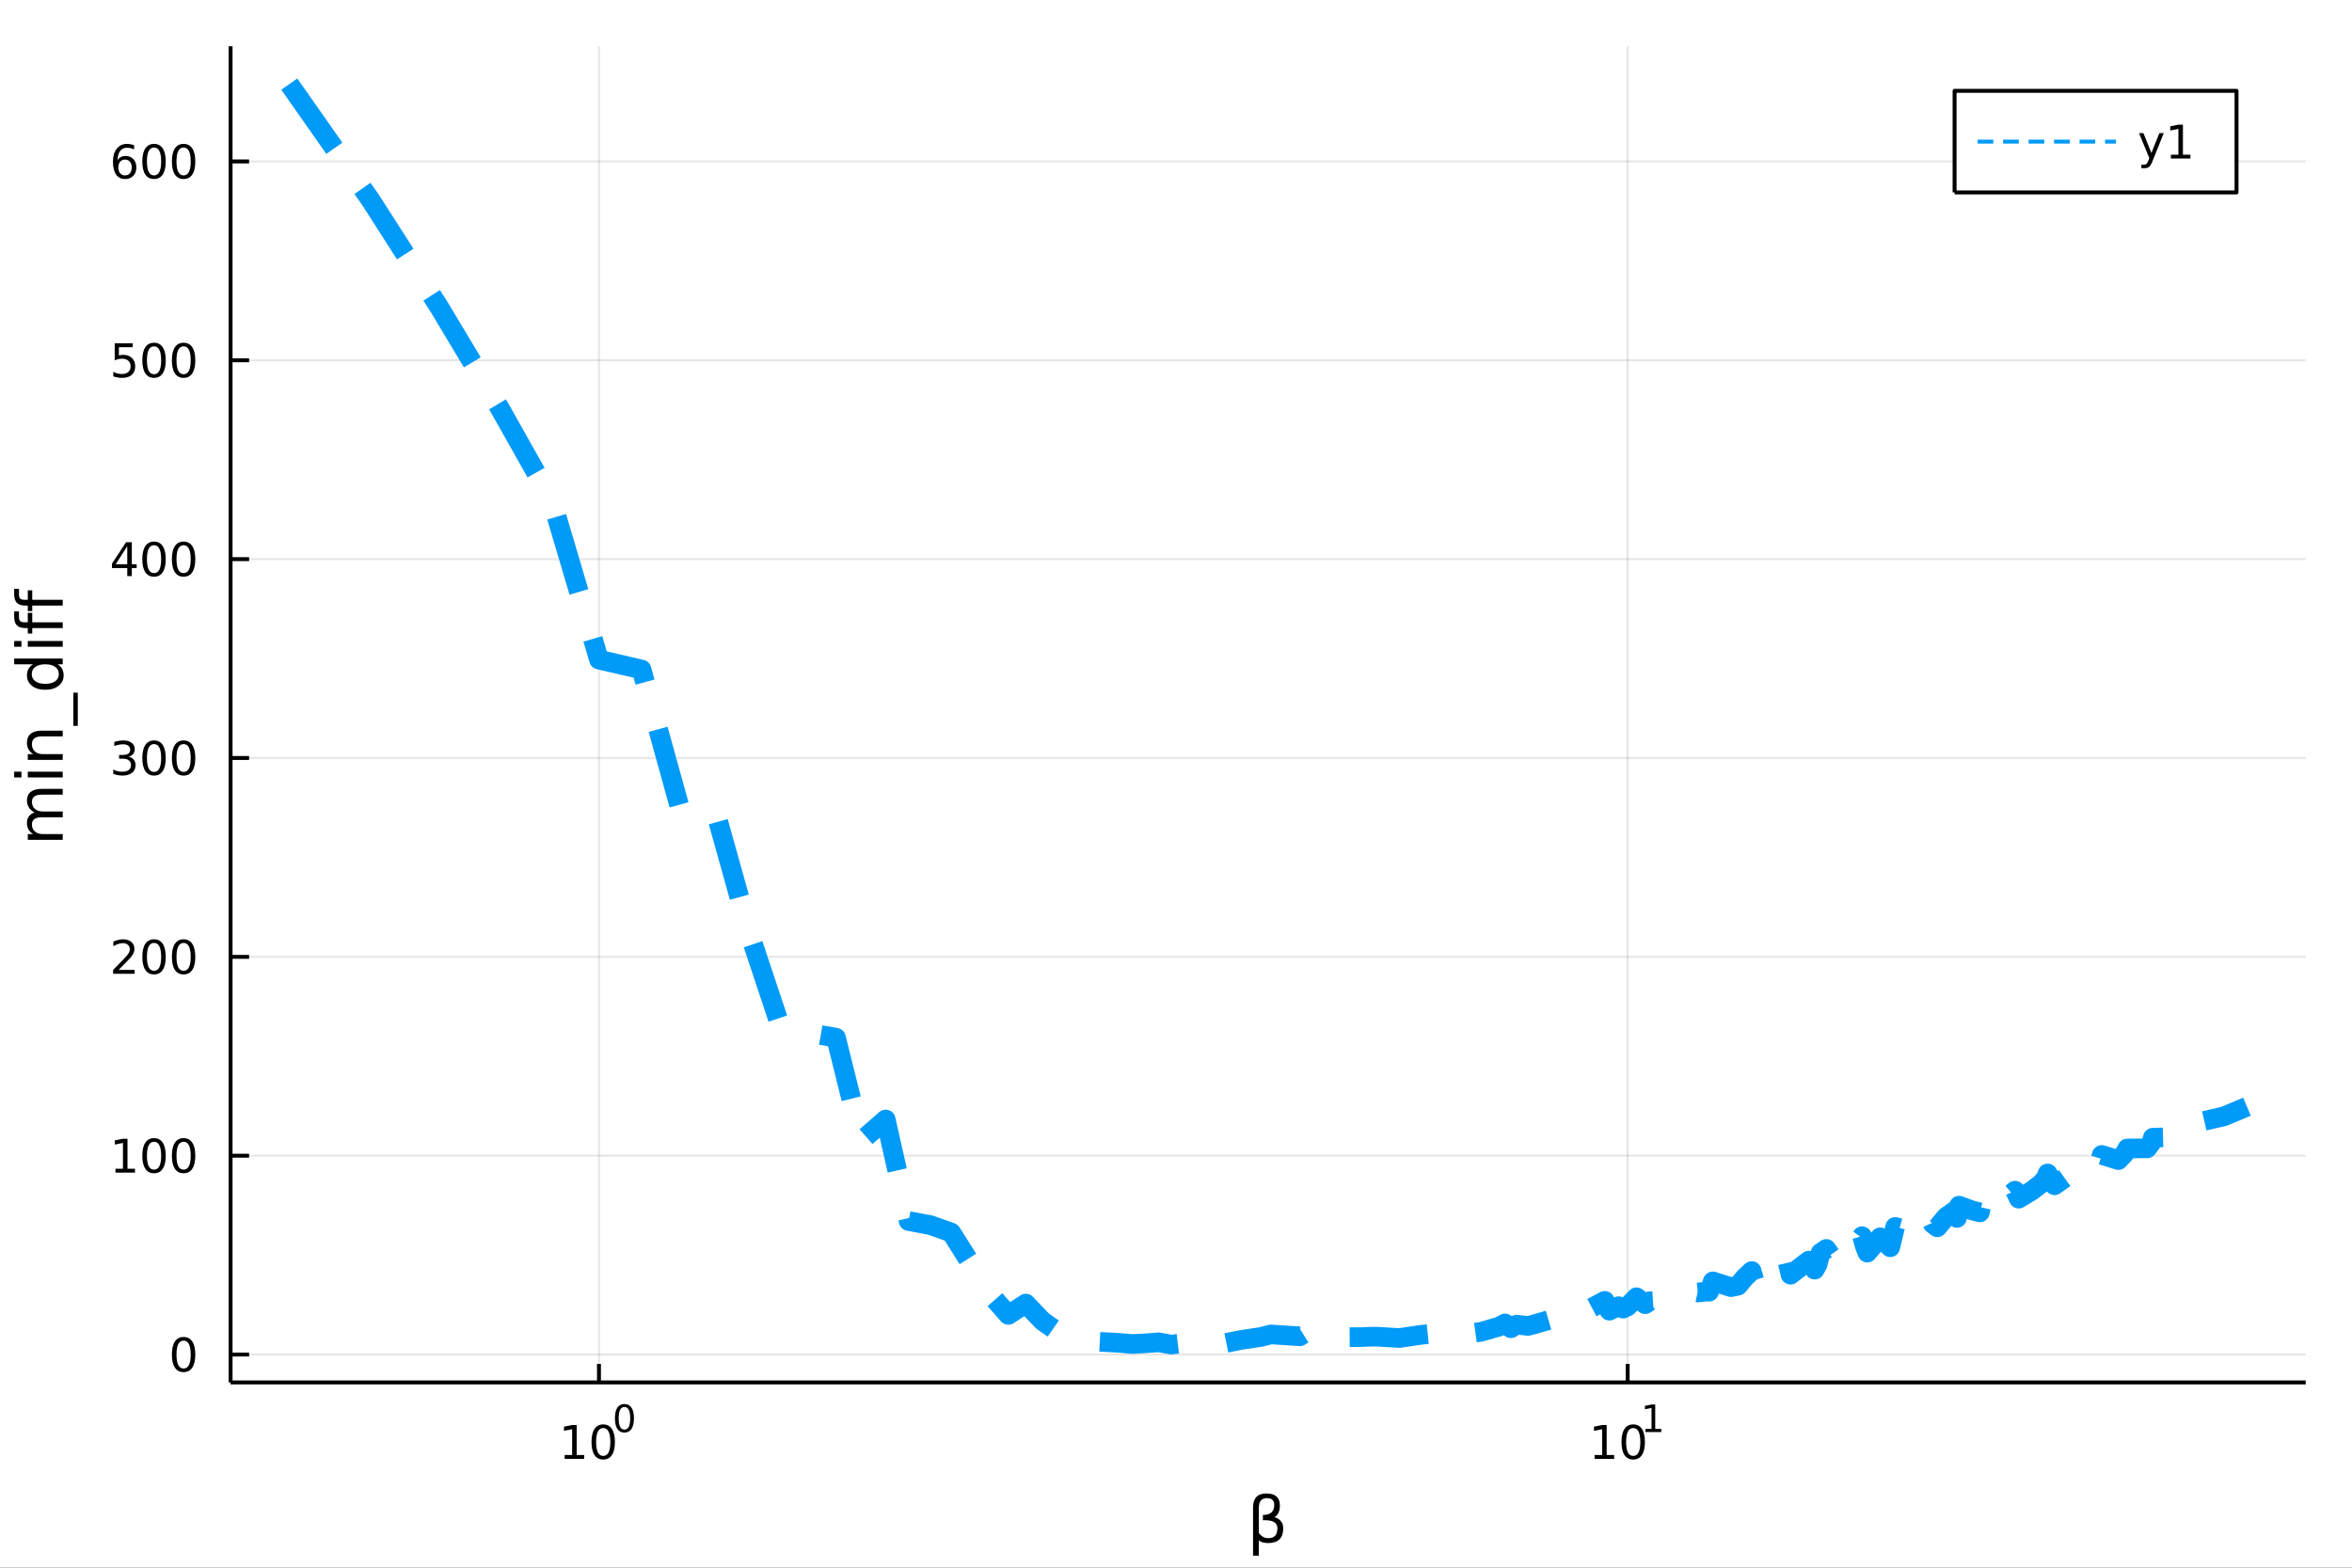 <?xml version="1.0" encoding="utf-8"?>
<svg xmlns="http://www.w3.org/2000/svg" xmlns:xlink="http://www.w3.org/1999/xlink" width="600" height="400" viewBox="0 0 2400 1600">
<rect x="0" y="0" width="2400" height="1600" fill="#333333" stroke="none"/>
<defs>
  <clipPath id="clip640">
    <rect x="0" y="0" width="2400" height="1600"/>
  </clipPath>
</defs>
<path clip-path="url(#clip640)" d="
M0 1600 L2400 1600 L2400 0 L0 0  Z
  " fill="#ffffff" fill-rule="evenodd" fill-opacity="1"/>
<defs>
  <clipPath id="clip641">
    <rect x="480" y="0" width="1681" height="1600"/>
  </clipPath>
</defs>
<path clip-path="url(#clip640)" d="
M235.283 1410.9 L2352.76 1410.9 L2352.76 47.244 L235.283 47.244  Z
  " fill="#ffffff" fill-rule="evenodd" fill-opacity="1"/>
<defs>
  <clipPath id="clip642">
    <rect x="235" y="47" width="2118" height="1365"/>
  </clipPath>
</defs>
<polyline clip-path="url(#clip642)" style="stroke:#000000; stroke-linecap:butt; stroke-linejoin:round; stroke-width:2; stroke-opacity:0.1; fill:none" points="
  611.193,1410.9 611.193,47.244 
  "/>
<polyline clip-path="url(#clip642)" style="stroke:#000000; stroke-linecap:butt; stroke-linejoin:round; stroke-width:2; stroke-opacity:0.1; fill:none" points="
  1660.86,1410.9 1660.86,47.244 
  "/>
<polyline clip-path="url(#clip640)" style="stroke:#000000; stroke-linecap:butt; stroke-linejoin:round; stroke-width:4; stroke-opacity:1; fill:none" points="
  235.283,1410.9 2352.76,1410.9 
  "/>
<polyline clip-path="url(#clip640)" style="stroke:#000000; stroke-linecap:butt; stroke-linejoin:round; stroke-width:4; stroke-opacity:1; fill:none" points="
  611.193,1410.9 611.193,1392 
  "/>
<polyline clip-path="url(#clip640)" style="stroke:#000000; stroke-linecap:butt; stroke-linejoin:round; stroke-width:4; stroke-opacity:1; fill:none" points="
  1660.86,1410.9 1660.86,1392 
  "/>
<path clip-path="url(#clip640)" d="M576.176 1485.02 L583.815 1485.02 L583.815 1458.66 L575.505 1460.32 L575.505 1456.06 L583.769 1454.4 L588.445 1454.4 L588.445 1485.02 L596.084 1485.02 L596.084 1488.96 L576.176 1488.96 L576.176 1485.02 Z" fill="#000000" fill-rule="evenodd" fill-opacity="1" /><path clip-path="url(#clip640)" d="M615.528 1457.48 Q611.917 1457.48 610.088 1461.04 Q608.283 1464.58 608.283 1471.71 Q608.283 1478.82 610.088 1482.38 Q611.917 1485.92 615.528 1485.92 Q619.162 1485.92 620.968 1482.38 Q622.796 1478.82 622.796 1471.71 Q622.796 1464.58 620.968 1461.04 Q619.162 1457.48 615.528 1457.48 M615.528 1453.77 Q621.338 1453.77 624.394 1458.38 Q627.472 1462.96 627.472 1471.71 Q627.472 1480.44 624.394 1485.04 Q621.338 1489.63 615.528 1489.63 Q609.718 1489.63 606.639 1485.04 Q603.584 1480.44 603.584 1471.71 Q603.584 1462.96 606.639 1458.38 Q609.718 1453.77 615.528 1453.77 Z" fill="#000000" fill-rule="evenodd" fill-opacity="1" /><path clip-path="url(#clip640)" d="M637.177 1435.97 Q634.243 1435.97 632.757 1438.86 Q631.29 1441.74 631.29 1447.53 Q631.29 1453.31 632.757 1456.2 Q634.243 1459.08 637.177 1459.08 Q640.13 1459.08 641.597 1456.2 Q643.083 1453.31 643.083 1447.53 Q643.083 1441.74 641.597 1438.86 Q640.13 1435.97 637.177 1435.97 M637.177 1432.96 Q641.898 1432.96 644.38 1436.7 Q646.882 1440.43 646.882 1447.53 Q646.882 1454.62 644.38 1458.37 Q641.898 1462.09 637.177 1462.09 Q632.456 1462.09 629.955 1458.37 Q627.472 1454.62 627.472 1447.53 Q627.472 1440.43 629.955 1436.7 Q632.456 1432.96 637.177 1432.96 Z" fill="#000000" fill-rule="evenodd" fill-opacity="1" /><path clip-path="url(#clip640)" d="M1627.19 1485.02 L1634.83 1485.02 L1634.83 1458.66 L1626.52 1460.32 L1626.52 1456.06 L1634.78 1454.4 L1639.46 1454.4 L1639.46 1485.02 L1647.1 1485.02 L1647.1 1488.96 L1627.19 1488.96 L1627.19 1485.02 Z" fill="#000000" fill-rule="evenodd" fill-opacity="1" /><path clip-path="url(#clip640)" d="M1666.54 1457.48 Q1662.93 1457.48 1661.1 1461.04 Q1659.3 1464.58 1659.3 1471.71 Q1659.3 1478.82 1661.1 1482.38 Q1662.93 1485.92 1666.54 1485.92 Q1670.18 1485.92 1671.98 1482.38 Q1673.81 1478.82 1673.81 1471.71 Q1673.81 1464.58 1671.98 1461.04 Q1670.18 1457.48 1666.54 1457.48 M1666.54 1453.77 Q1672.35 1453.77 1675.41 1458.38 Q1678.49 1462.96 1678.49 1471.71 Q1678.49 1480.44 1675.41 1485.04 Q1672.35 1489.63 1666.54 1489.63 Q1660.73 1489.63 1657.65 1485.04 Q1654.6 1480.44 1654.6 1471.71 Q1654.6 1462.96 1657.65 1458.38 Q1660.73 1453.77 1666.54 1453.77 Z" fill="#000000" fill-rule="evenodd" fill-opacity="1" /><path clip-path="url(#clip640)" d="M1679.03 1458.35 L1685.24 1458.35 L1685.24 1436.93 L1678.49 1438.28 L1678.49 1434.82 L1685.2 1433.47 L1689 1433.47 L1689 1458.35 L1695.21 1458.35 L1695.21 1461.55 L1679.03 1461.55 L1679.03 1458.35 Z" fill="#000000" fill-rule="evenodd" fill-opacity="1" /><path clip-path="url(#clip640)" d="M1284.5 1571.99 L1284.5 1587.74 L1278.61 1587.74 L1278.61 1538.76 Q1278.61 1524.25 1292.17 1524.25 Q1305.99 1524.25 1305.99 1536.5 Q1305.99 1545.22 1300.51 1548.4 Q1309.42 1551.27 1309.42 1559.77 Q1309.42 1574.85 1294.08 1574.85 Q1287.34 1574.85 1284.5 1571.99 M1284.5 1564.35 Q1288.04 1569.86 1294.31 1569.86 Q1303.47 1569.86 1303.47 1559.86 Q1303.47 1550.89 1288.7 1551.59 L1288.7 1546.18 Q1300.26 1546.18 1300.26 1535.99 Q1300.26 1529.02 1292.81 1529.02 Q1284.5 1529.02 1284.5 1538.95 L1284.5 1564.35 Z" fill="#000000" fill-rule="evenodd" fill-opacity="1" /><polyline clip-path="url(#clip642)" style="stroke:#000000; stroke-linecap:butt; stroke-linejoin:round; stroke-width:2; stroke-opacity:0.1; fill:none" points="
  235.283,1382.46 2352.76,1382.46 
  "/>
<polyline clip-path="url(#clip642)" style="stroke:#000000; stroke-linecap:butt; stroke-linejoin:round; stroke-width:2; stroke-opacity:0.1; fill:none" points="
  235.283,1179.51 2352.76,1179.51 
  "/>
<polyline clip-path="url(#clip642)" style="stroke:#000000; stroke-linecap:butt; stroke-linejoin:round; stroke-width:2; stroke-opacity:0.1; fill:none" points="
  235.283,976.563 2352.76,976.563 
  "/>
<polyline clip-path="url(#clip642)" style="stroke:#000000; stroke-linecap:butt; stroke-linejoin:round; stroke-width:2; stroke-opacity:0.1; fill:none" points="
  235.283,773.612 2352.76,773.612 
  "/>
<polyline clip-path="url(#clip642)" style="stroke:#000000; stroke-linecap:butt; stroke-linejoin:round; stroke-width:2; stroke-opacity:0.1; fill:none" points="
  235.283,570.661 2352.76,570.661 
  "/>
<polyline clip-path="url(#clip642)" style="stroke:#000000; stroke-linecap:butt; stroke-linejoin:round; stroke-width:2; stroke-opacity:0.1; fill:none" points="
  235.283,367.711 2352.76,367.711 
  "/>
<polyline clip-path="url(#clip642)" style="stroke:#000000; stroke-linecap:butt; stroke-linejoin:round; stroke-width:2; stroke-opacity:0.1; fill:none" points="
  235.283,164.76 2352.76,164.76 
  "/>
<polyline clip-path="url(#clip640)" style="stroke:#000000; stroke-linecap:butt; stroke-linejoin:round; stroke-width:4; stroke-opacity:1; fill:none" points="
  235.283,1410.9 235.283,47.244 
  "/>
<polyline clip-path="url(#clip640)" style="stroke:#000000; stroke-linecap:butt; stroke-linejoin:round; stroke-width:4; stroke-opacity:1; fill:none" points="
  235.283,1382.46 254.18,1382.46 
  "/>
<polyline clip-path="url(#clip640)" style="stroke:#000000; stroke-linecap:butt; stroke-linejoin:round; stroke-width:4; stroke-opacity:1; fill:none" points="
  235.283,1179.51 254.18,1179.51 
  "/>
<polyline clip-path="url(#clip640)" style="stroke:#000000; stroke-linecap:butt; stroke-linejoin:round; stroke-width:4; stroke-opacity:1; fill:none" points="
  235.283,976.563 254.18,976.563 
  "/>
<polyline clip-path="url(#clip640)" style="stroke:#000000; stroke-linecap:butt; stroke-linejoin:round; stroke-width:4; stroke-opacity:1; fill:none" points="
  235.283,773.612 254.18,773.612 
  "/>
<polyline clip-path="url(#clip640)" style="stroke:#000000; stroke-linecap:butt; stroke-linejoin:round; stroke-width:4; stroke-opacity:1; fill:none" points="
  235.283,570.661 254.18,570.661 
  "/>
<polyline clip-path="url(#clip640)" style="stroke:#000000; stroke-linecap:butt; stroke-linejoin:round; stroke-width:4; stroke-opacity:1; fill:none" points="
  235.283,367.711 254.18,367.711 
  "/>
<polyline clip-path="url(#clip640)" style="stroke:#000000; stroke-linecap:butt; stroke-linejoin:round; stroke-width:4; stroke-opacity:1; fill:none" points="
  235.283,164.76 254.18,164.76 
  "/>
<path clip-path="url(#clip640)" d="M187.338 1368.26 Q183.727 1368.26 181.899 1371.83 Q180.093 1375.37 180.093 1382.5 Q180.093 1389.61 181.899 1393.17 Q183.727 1396.71 187.338 1396.71 Q190.973 1396.71 192.778 1393.17 Q194.607 1389.61 194.607 1382.5 Q194.607 1375.37 192.778 1371.83 Q190.973 1368.26 187.338 1368.26 M187.338 1364.56 Q193.149 1364.56 196.204 1369.17 Q199.283 1373.75 199.283 1382.5 Q199.283 1391.23 196.204 1395.83 Q193.149 1400.42 187.338 1400.42 Q181.528 1400.42 178.45 1395.83 Q175.394 1391.23 175.394 1382.5 Q175.394 1373.75 178.45 1369.17 Q181.528 1364.56 187.338 1364.56 Z" fill="#000000" fill-rule="evenodd" fill-opacity="1" /><path clip-path="url(#clip640)" d="M117.825 1192.86 L125.464 1192.86 L125.464 1166.49 L117.154 1168.16 L117.154 1163.9 L125.418 1162.23 L130.093 1162.23 L130.093 1192.86 L137.732 1192.86 L137.732 1196.79 L117.825 1196.79 L117.825 1192.86 Z" fill="#000000" fill-rule="evenodd" fill-opacity="1" /><path clip-path="url(#clip640)" d="M157.177 1165.31 Q153.566 1165.31 151.737 1168.88 Q149.931 1172.42 149.931 1179.55 Q149.931 1186.65 151.737 1190.22 Q153.566 1193.76 157.177 1193.76 Q160.811 1193.76 162.616 1190.22 Q164.445 1186.65 164.445 1179.55 Q164.445 1172.42 162.616 1168.88 Q160.811 1165.31 157.177 1165.31 M157.177 1161.61 Q162.987 1161.61 166.042 1166.22 Q169.121 1170.8 169.121 1179.55 Q169.121 1188.28 166.042 1192.88 Q162.987 1197.46 157.177 1197.46 Q151.366 1197.46 148.288 1192.88 Q145.232 1188.28 145.232 1179.55 Q145.232 1170.8 148.288 1166.22 Q151.366 1161.61 157.177 1161.61 Z" fill="#000000" fill-rule="evenodd" fill-opacity="1" /><path clip-path="url(#clip640)" d="M187.338 1165.31 Q183.727 1165.31 181.899 1168.88 Q180.093 1172.42 180.093 1179.55 Q180.093 1186.65 181.899 1190.22 Q183.727 1193.76 187.338 1193.76 Q190.973 1193.76 192.778 1190.22 Q194.607 1186.65 194.607 1179.55 Q194.607 1172.42 192.778 1168.88 Q190.973 1165.31 187.338 1165.31 M187.338 1161.61 Q193.149 1161.61 196.204 1166.22 Q199.283 1170.8 199.283 1179.55 Q199.283 1188.28 196.204 1192.88 Q193.149 1197.46 187.338 1197.46 Q181.528 1197.46 178.45 1192.88 Q175.394 1188.28 175.394 1179.55 Q175.394 1170.8 178.45 1166.22 Q181.528 1161.61 187.338 1161.61 Z" fill="#000000" fill-rule="evenodd" fill-opacity="1" /><path clip-path="url(#clip640)" d="M121.043 989.908 L137.362 989.908 L137.362 993.843 L115.418 993.843 L115.418 989.908 Q118.08 987.153 122.663 982.523 Q127.269 977.871 128.45 976.528 Q130.695 974.005 131.575 972.269 Q132.478 970.51 132.478 968.82 Q132.478 966.065 130.533 964.329 Q128.612 962.593 125.51 962.593 Q123.311 962.593 120.857 963.357 Q118.427 964.121 115.649 965.672 L115.649 960.949 Q118.473 959.815 120.927 959.237 Q123.38 958.658 125.418 958.658 Q130.788 958.658 133.982 961.343 Q137.177 964.028 137.177 968.519 Q137.177 970.649 136.367 972.57 Q135.579 974.468 133.473 977.061 Q132.894 977.732 129.792 980.949 Q126.691 984.144 121.043 989.908 Z" fill="#000000" fill-rule="evenodd" fill-opacity="1" /><path clip-path="url(#clip640)" d="M157.177 962.362 Q153.566 962.362 151.737 965.926 Q149.931 969.468 149.931 976.598 Q149.931 983.704 151.737 987.269 Q153.566 990.81 157.177 990.81 Q160.811 990.81 162.616 987.269 Q164.445 983.704 164.445 976.598 Q164.445 969.468 162.616 965.926 Q160.811 962.362 157.177 962.362 M157.177 958.658 Q162.987 958.658 166.042 963.264 Q169.121 967.848 169.121 976.598 Q169.121 985.324 166.042 989.931 Q162.987 994.514 157.177 994.514 Q151.366 994.514 148.288 989.931 Q145.232 985.324 145.232 976.598 Q145.232 967.848 148.288 963.264 Q151.366 958.658 157.177 958.658 Z" fill="#000000" fill-rule="evenodd" fill-opacity="1" /><path clip-path="url(#clip640)" d="M187.338 962.362 Q183.727 962.362 181.899 965.926 Q180.093 969.468 180.093 976.598 Q180.093 983.704 181.899 987.269 Q183.727 990.81 187.338 990.81 Q190.973 990.81 192.778 987.269 Q194.607 983.704 194.607 976.598 Q194.607 969.468 192.778 965.926 Q190.973 962.362 187.338 962.362 M187.338 958.658 Q193.149 958.658 196.204 963.264 Q199.283 967.848 199.283 976.598 Q199.283 985.324 196.204 989.931 Q193.149 994.514 187.338 994.514 Q181.528 994.514 178.45 989.931 Q175.394 985.324 175.394 976.598 Q175.394 967.848 178.45 963.264 Q181.528 958.658 187.338 958.658 Z" fill="#000000" fill-rule="evenodd" fill-opacity="1" /><path clip-path="url(#clip640)" d="M131.181 772.258 Q134.538 772.976 136.413 775.244 Q138.311 777.513 138.311 780.846 Q138.311 785.962 134.792 788.763 Q131.274 791.563 124.793 791.563 Q122.617 791.563 120.302 791.124 Q118.01 790.707 115.556 789.85 L115.556 785.337 Q117.501 786.471 119.816 787.05 Q122.13 787.628 124.654 787.628 Q129.052 787.628 131.343 785.892 Q133.658 784.156 133.658 780.846 Q133.658 777.79 131.505 776.077 Q129.376 774.341 125.556 774.341 L121.529 774.341 L121.529 770.499 L125.742 770.499 Q129.191 770.499 131.019 769.133 Q132.848 767.744 132.848 765.152 Q132.848 762.49 130.95 761.077 Q129.075 759.642 125.556 759.642 Q123.635 759.642 121.436 760.059 Q119.237 760.476 116.598 761.355 L116.598 757.189 Q119.26 756.448 121.575 756.078 Q123.913 755.707 125.973 755.707 Q131.297 755.707 134.399 758.138 Q137.501 760.545 137.501 764.665 Q137.501 767.536 135.857 769.527 Q134.214 771.494 131.181 772.258 Z" fill="#000000" fill-rule="evenodd" fill-opacity="1" /><path clip-path="url(#clip640)" d="M157.177 759.411 Q153.566 759.411 151.737 762.976 Q149.931 766.517 149.931 773.647 Q149.931 780.753 151.737 784.318 Q153.566 787.86 157.177 787.86 Q160.811 787.86 162.616 784.318 Q164.445 780.753 164.445 773.647 Q164.445 766.517 162.616 762.976 Q160.811 759.411 157.177 759.411 M157.177 755.707 Q162.987 755.707 166.042 760.314 Q169.121 764.897 169.121 773.647 Q169.121 782.374 166.042 786.98 Q162.987 791.563 157.177 791.563 Q151.366 791.563 148.288 786.98 Q145.232 782.374 145.232 773.647 Q145.232 764.897 148.288 760.314 Q151.366 755.707 157.177 755.707 Z" fill="#000000" fill-rule="evenodd" fill-opacity="1" /><path clip-path="url(#clip640)" d="M187.338 759.411 Q183.727 759.411 181.899 762.976 Q180.093 766.517 180.093 773.647 Q180.093 780.753 181.899 784.318 Q183.727 787.86 187.338 787.86 Q190.973 787.86 192.778 784.318 Q194.607 780.753 194.607 773.647 Q194.607 766.517 192.778 762.976 Q190.973 759.411 187.338 759.411 M187.338 755.707 Q193.149 755.707 196.204 760.314 Q199.283 764.897 199.283 773.647 Q199.283 782.374 196.204 786.98 Q193.149 791.563 187.338 791.563 Q181.528 791.563 178.45 786.98 Q175.394 782.374 175.394 773.647 Q175.394 764.897 178.45 760.314 Q181.528 755.707 187.338 755.707 Z" fill="#000000" fill-rule="evenodd" fill-opacity="1" /><path clip-path="url(#clip640)" d="M129.862 557.455 L118.056 575.904 L129.862 575.904 L129.862 557.455 M128.635 553.381 L134.515 553.381 L134.515 575.904 L139.445 575.904 L139.445 579.793 L134.515 579.793 L134.515 587.941 L129.862 587.941 L129.862 579.793 L114.26 579.793 L114.26 575.279 L128.635 553.381 Z" fill="#000000" fill-rule="evenodd" fill-opacity="1" /><path clip-path="url(#clip640)" d="M157.177 556.46 Q153.566 556.46 151.737 560.025 Q149.931 563.567 149.931 570.696 Q149.931 577.803 151.737 581.367 Q153.566 584.909 157.177 584.909 Q160.811 584.909 162.616 581.367 Q164.445 577.803 164.445 570.696 Q164.445 563.567 162.616 560.025 Q160.811 556.46 157.177 556.46 M157.177 552.756 Q162.987 552.756 166.042 557.363 Q169.121 561.946 169.121 570.696 Q169.121 579.423 166.042 584.029 Q162.987 588.613 157.177 588.613 Q151.366 588.613 148.288 584.029 Q145.232 579.423 145.232 570.696 Q145.232 561.946 148.288 557.363 Q151.366 552.756 157.177 552.756 Z" fill="#000000" fill-rule="evenodd" fill-opacity="1" /><path clip-path="url(#clip640)" d="M187.338 556.46 Q183.727 556.46 181.899 560.025 Q180.093 563.567 180.093 570.696 Q180.093 577.803 181.899 581.367 Q183.727 584.909 187.338 584.909 Q190.973 584.909 192.778 581.367 Q194.607 577.803 194.607 570.696 Q194.607 563.567 192.778 560.025 Q190.973 556.46 187.338 556.46 M187.338 552.756 Q193.149 552.756 196.204 557.363 Q199.283 561.946 199.283 570.696 Q199.283 579.423 196.204 584.029 Q193.149 588.613 187.338 588.613 Q181.528 588.613 178.45 584.029 Q175.394 579.423 175.394 570.696 Q175.394 561.946 178.45 557.363 Q181.528 552.756 187.338 552.756 Z" fill="#000000" fill-rule="evenodd" fill-opacity="1" /><path clip-path="url(#clip640)" d="M117.061 350.431 L135.417 350.431 L135.417 354.366 L121.343 354.366 L121.343 362.838 Q122.362 362.491 123.38 362.329 Q124.399 362.144 125.418 362.144 Q131.205 362.144 134.584 365.315 Q137.964 368.486 137.964 373.903 Q137.964 379.481 134.492 382.583 Q131.019 385.662 124.7 385.662 Q122.524 385.662 120.255 385.292 Q118.01 384.921 115.603 384.181 L115.603 379.481 Q117.686 380.616 119.908 381.171 Q122.13 381.727 124.607 381.727 Q128.612 381.727 130.95 379.62 Q133.288 377.514 133.288 373.903 Q133.288 370.292 130.95 368.185 Q128.612 366.079 124.607 366.079 Q122.732 366.079 120.857 366.495 Q119.006 366.912 117.061 367.792 L117.061 350.431 Z" fill="#000000" fill-rule="evenodd" fill-opacity="1" /><path clip-path="url(#clip640)" d="M157.177 353.509 Q153.566 353.509 151.737 357.074 Q149.931 360.616 149.931 367.745 Q149.931 374.852 151.737 378.417 Q153.566 381.958 157.177 381.958 Q160.811 381.958 162.616 378.417 Q164.445 374.852 164.445 367.745 Q164.445 360.616 162.616 357.074 Q160.811 353.509 157.177 353.509 M157.177 349.806 Q162.987 349.806 166.042 354.412 Q169.121 358.995 169.121 367.745 Q169.121 376.472 166.042 381.079 Q162.987 385.662 157.177 385.662 Q151.366 385.662 148.288 381.079 Q145.232 376.472 145.232 367.745 Q145.232 358.995 148.288 354.412 Q151.366 349.806 157.177 349.806 Z" fill="#000000" fill-rule="evenodd" fill-opacity="1" /><path clip-path="url(#clip640)" d="M187.338 353.509 Q183.727 353.509 181.899 357.074 Q180.093 360.616 180.093 367.745 Q180.093 374.852 181.899 378.417 Q183.727 381.958 187.338 381.958 Q190.973 381.958 192.778 378.417 Q194.607 374.852 194.607 367.745 Q194.607 360.616 192.778 357.074 Q190.973 353.509 187.338 353.509 M187.338 349.806 Q193.149 349.806 196.204 354.412 Q199.283 358.995 199.283 367.745 Q199.283 376.472 196.204 381.079 Q193.149 385.662 187.338 385.662 Q181.528 385.662 178.45 381.079 Q175.394 376.472 175.394 367.745 Q175.394 358.995 178.45 354.412 Q181.528 349.806 187.338 349.806 Z" fill="#000000" fill-rule="evenodd" fill-opacity="1" /><path clip-path="url(#clip640)" d="M127.593 162.897 Q124.445 162.897 122.593 165.049 Q120.765 167.202 120.765 170.952 Q120.765 174.679 122.593 176.855 Q124.445 179.008 127.593 179.008 Q130.742 179.008 132.57 176.855 Q134.422 174.679 134.422 170.952 Q134.422 167.202 132.57 165.049 Q130.742 162.897 127.593 162.897 M136.876 148.244 L136.876 152.503 Q135.117 151.67 133.311 151.23 Q131.529 150.79 129.769 150.79 Q125.14 150.79 122.686 153.915 Q120.255 157.04 119.908 163.36 Q121.274 161.346 123.334 160.281 Q125.394 159.193 127.871 159.193 Q133.08 159.193 136.089 162.364 Q139.121 165.512 139.121 170.952 Q139.121 176.276 135.973 179.494 Q132.825 182.711 127.593 182.711 Q121.598 182.711 118.427 178.128 Q115.256 173.522 115.256 164.795 Q115.256 156.6 119.144 151.739 Q123.033 146.855 129.584 146.855 Q131.343 146.855 133.126 147.202 Q134.931 147.549 136.876 148.244 Z" fill="#000000" fill-rule="evenodd" fill-opacity="1" /><path clip-path="url(#clip640)" d="M157.177 150.559 Q153.566 150.559 151.737 154.124 Q149.931 157.665 149.931 164.795 Q149.931 171.901 151.737 175.466 Q153.566 179.008 157.177 179.008 Q160.811 179.008 162.616 175.466 Q164.445 171.901 164.445 164.795 Q164.445 157.665 162.616 154.124 Q160.811 150.559 157.177 150.559 M157.177 146.855 Q162.987 146.855 166.042 151.461 Q169.121 156.045 169.121 164.795 Q169.121 173.522 166.042 178.128 Q162.987 182.711 157.177 182.711 Q151.366 182.711 148.288 178.128 Q145.232 173.522 145.232 164.795 Q145.232 156.045 148.288 151.461 Q151.366 146.855 157.177 146.855 Z" fill="#000000" fill-rule="evenodd" fill-opacity="1" /><path clip-path="url(#clip640)" d="M187.338 150.559 Q183.727 150.559 181.899 154.124 Q180.093 157.665 180.093 164.795 Q180.093 171.901 181.899 175.466 Q183.727 179.008 187.338 179.008 Q190.973 179.008 192.778 175.466 Q194.607 171.901 194.607 164.795 Q194.607 157.665 192.778 154.124 Q190.973 150.559 187.338 150.559 M187.338 146.855 Q193.149 146.855 196.204 151.461 Q199.283 156.045 199.283 164.795 Q199.283 173.522 196.204 178.128 Q193.149 182.711 187.338 182.711 Q181.528 182.711 178.45 178.128 Q175.394 173.522 175.394 164.795 Q175.394 156.045 178.45 151.461 Q181.528 146.855 187.338 146.855 Z" fill="#000000" fill-rule="evenodd" fill-opacity="1" /><path clip-path="url(#clip640)" d="M35.199 829.203 Q31.253 827.007 29.375 823.951 Q27.497 820.896 27.497 816.758 Q27.497 811.188 31.412 808.164 Q35.295 805.141 42.488 805.141 L64.004 805.141 L64.004 811.029 L42.679 811.029 Q37.555 811.029 35.072 812.843 Q32.589 814.657 32.589 818.381 Q32.589 822.933 35.613 825.574 Q38.637 828.216 43.857 828.216 L64.004 828.216 L64.004 834.105 L42.679 834.105 Q37.523 834.105 35.072 835.919 Q32.589 837.733 32.589 841.521 Q32.589 846.008 35.645 848.65 Q38.669 851.292 43.857 851.292 L64.004 851.292 L64.004 857.18 L28.356 857.18 L28.356 851.292 L33.894 851.292 Q30.616 849.287 29.056 846.486 Q27.497 843.685 27.497 839.834 Q27.497 835.951 29.47 833.245 Q31.444 830.508 35.199 829.203 Z" fill="#000000" fill-rule="evenodd" fill-opacity="1" /><path clip-path="url(#clip640)" d="M28.356 793.459 L28.356 787.603 L64.004 787.603 L64.004 793.459 L28.356 793.459 M14.479 793.459 L14.479 787.603 L21.895 787.603 L21.895 793.459 L14.479 793.459 Z" fill="#000000" fill-rule="evenodd" fill-opacity="1" /><path clip-path="url(#clip640)" d="M42.488 745.717 L64.004 745.717 L64.004 751.573 L42.679 751.573 Q37.618 751.573 35.104 753.547 Q32.589 755.52 32.589 759.467 Q32.589 764.209 35.613 766.946 Q38.637 769.684 43.857 769.684 L64.004 769.684 L64.004 775.572 L28.356 775.572 L28.356 769.684 L33.894 769.684 Q30.68 767.583 29.088 764.75 Q27.497 761.886 27.497 758.162 Q27.497 752.019 31.316 748.868 Q35.104 745.717 42.488 745.717 Z" fill="#000000" fill-rule="evenodd" fill-opacity="1" /><path clip-path="url(#clip640)" d="M74.826 706.95 L79.377 706.95 L79.377 740.815 L74.826 740.815 L74.826 706.95 Z" fill="#000000" fill-rule="evenodd" fill-opacity="1" /><path clip-path="url(#clip640)" d="M33.767 677.986 L14.479 677.986 L14.479 672.129 L64.004 672.129 L64.004 677.986 L58.657 677.986 Q61.84 679.832 63.399 682.664 Q64.927 685.465 64.927 689.412 Q64.927 695.873 59.771 699.947 Q54.615 703.989 46.212 703.989 Q37.809 703.989 32.653 699.947 Q27.497 695.873 27.497 689.412 Q27.497 685.465 29.056 682.664 Q30.584 679.832 33.767 677.986 M46.212 697.942 Q52.673 697.942 56.365 695.3 Q60.026 692.627 60.026 687.98 Q60.026 683.333 56.365 680.659 Q52.673 677.986 46.212 677.986 Q39.751 677.986 36.09 680.659 Q32.398 683.333 32.398 687.98 Q32.398 692.627 36.09 695.3 Q39.751 697.942 46.212 697.942 Z" fill="#000000" fill-rule="evenodd" fill-opacity="1" /><path clip-path="url(#clip640)" d="M28.356 660.066 L28.356 654.21 L64.004 654.21 L64.004 660.066 L28.356 660.066 M14.479 660.066 L14.479 654.21 L21.895 654.21 L21.895 660.066 L14.479 660.066 Z" fill="#000000" fill-rule="evenodd" fill-opacity="1" /><path clip-path="url(#clip640)" d="M14.479 623.909 L19.349 623.909 L19.349 629.511 Q19.349 632.662 20.622 633.903 Q21.895 635.113 25.205 635.113 L28.356 635.113 L28.356 625.468 L32.908 625.468 L32.908 635.113 L64.004 635.113 L64.004 641.001 L32.908 641.001 L32.908 646.603 L28.356 646.603 L28.356 641.001 L25.874 641.001 Q19.922 641.001 17.216 638.232 Q14.479 635.463 14.479 629.447 L14.479 623.909 Z" fill="#000000" fill-rule="evenodd" fill-opacity="1" /><path clip-path="url(#clip640)" d="M14.479 600.961 L19.349 600.961 L19.349 606.562 Q19.349 609.713 20.622 610.955 Q21.895 612.164 25.205 612.164 L28.356 612.164 L28.356 602.52 L32.908 602.52 L32.908 612.164 L64.004 612.164 L64.004 618.052 L32.908 618.052 L32.908 623.654 L28.356 623.654 L28.356 618.052 L25.874 618.052 Q19.922 618.052 17.216 615.283 Q14.479 612.514 14.479 606.499 L14.479 600.961 Z" fill="#000000" fill-rule="evenodd" fill-opacity="1" /><polyline clip-path="url(#clip642)" style="stroke:#009af9; stroke-linecap:butt; stroke-linejoin:round; stroke-width:20; stroke-opacity:1; fill:none" stroke-dasharray="80, 50" points="
  295.211,85.838 378.325,204.37 448.598,314.148 509.47,415.745 563.163,511.067 611.193,673.217 654.642,683.321 694.308,826.568 730.796,830.984 764.58,952.067 
  796.031,1046.57 825.452,1054.24 853.089,1059.13 879.145,1164.05 903.793,1142.53 927.176,1246.21 949.417,1250.39 970.624,1257.9 1010.29,1320.77 1028.9,1342.02 
  1046.78,1330.43 1063.98,1348.42 1080.56,1359.9 1112.01,1368.94 1141.43,1370.51 1155.46,1371.72 1169.07,1370.97 1182.29,1370 1195.13,1372.3 1219.77,1369.36 
  1231.62,1370.75 1243.16,1372.29 1265.4,1367.73 1286.61,1364.5 1296.85,1361.92 1326.27,1363.86 1335.67,1357.98 1344.88,1363.42 1353.91,1364.54 1362.76,1364.85 
  1379.97,1364.69 1388.33,1364.72 1396.54,1364.32 1404.61,1364.2 1428,1365.59 1450.24,1362.31 1457.42,1361.58 1464.48,1363.43 1471.44,1363.81 1485.05,1358.91 
  1498.27,1361.09 1511.11,1359.32 1529.72,1353.94 1535.76,1350.7 1541.72,1355.65 1547.6,1351.95 1559.14,1353.27 1564.8,1351.81 1581.38,1347.01 1586.78,1341.98 
  1602.59,1344.35 1612.83,1343.93 1617.87,1338.1 1637.48,1327.67 1642.25,1337.7 1651.65,1333.1 1656.28,1335.61 1660.86,1333.33 1669.89,1323.99 1678.74,1331.1 
  1683.1,1328.08 1695.95,1327.28 1704.31,1323.09 1712.53,1324.6 1720.59,1316.78 1732.44,1319.15 1740.16,1318.32 1743.98,1318.29 1747.76,1307.79 1766.22,1313.68 
  1773.4,1312.24 1780.47,1303.77 1787.43,1297.23 1790.87,1309.23 1797.67,1303.98 1801.03,1306.47 1814.25,1304.98 1823.91,1287.62 1827.09,1300.99 1845.7,1286.59 
  1851.74,1295.8 1854.73,1290.42 1857.7,1278.7 1863.58,1274.66 1875.12,1290.89 1880.78,1284.24 1889.15,1270.45 1897.36,1265.43 1900.07,1261.67 1902.76,1271.58 
  1905.43,1278.43 1918.57,1262.8 1928.82,1272.98 1933.85,1252.21 1946.21,1255.72 1953.46,1258.5 1958.24,1249.11 1965.3,1243.56 1967.64,1239.25 1972.26,1249.15 
  1976.85,1252.6 1985.87,1241.9 1994.72,1235.63 1996.91,1243.05 1999.09,1230.5 2011.93,1235.24 2020.29,1237.38 2022.36,1228.34 2028.51,1222.51 2030.54,1217.84 
  2036.58,1229.07 2048.42,1221.64 2056.14,1215.19 2059.96,1223.36 2073.07,1215.45 2082.2,1208.48 2087.6,1202.52 2089.38,1197.66 2096.45,1209.72 2106.85,1202.29 
  2113.65,1195.82 2117.02,1190.37 2130.23,1196.59 2138.3,1189.67 2143.07,1183.71 2144.65,1178.75 2161.68,1184 2167.72,1177.6 2170.71,1172.15 2191.1,1171.98 
  2195.36,1166.1 2196.77,1161.13 2218.74,1160.54 2221.41,1155.15 2244.8,1149.66 2246.06,1144.73 2269.44,1139.32 2292.83,1129.5 
  "/>
<path clip-path="url(#clip640)" d="
M1994.47 196.379 L2282.17 196.379 L2282.17 92.699 L1994.47 92.699  Z
  " fill="#ffffff" fill-rule="evenodd" fill-opacity="1"/>
<polyline clip-path="url(#clip640)" style="stroke:#000000; stroke-linecap:butt; stroke-linejoin:round; stroke-width:4; stroke-opacity:1; fill:none" points="
  1994.47,196.379 2282.17,196.379 2282.17,92.699 1994.47,92.699 1994.47,196.379 
  "/>
<polyline clip-path="url(#clip640)" style="stroke:#009af9; stroke-linecap:butt; stroke-linejoin:round; stroke-width:4; stroke-opacity:1; fill:none" stroke-dasharray="16, 10" points="
  2018,144.539 2159.16,144.539 
  "/>
<path clip-path="url(#clip640)" d="M2196.53 164.227 Q2194.73 168.856 2193.01 170.268 Q2191.3 171.68 2188.43 171.68 L2185.03 171.68 L2185.03 168.115 L2187.53 168.115 Q2189.29 168.115 2190.26 167.282 Q2191.23 166.449 2192.41 163.347 L2193.17 161.403 L2182.69 135.893 L2187.2 135.893 L2195.3 156.171 L2203.41 135.893 L2207.92 135.893 L2196.53 164.227 Z" fill="#000000" fill-rule="evenodd" fill-opacity="1" /><path clip-path="url(#clip640)" d="M2215.21 157.884 L2222.85 157.884 L2222.85 131.518 L2214.54 133.185 L2214.54 128.926 L2222.8 127.259 L2227.48 127.259 L2227.48 157.884 L2235.12 157.884 L2235.12 161.819 L2215.21 161.819 L2215.21 157.884 Z" fill="#000000" fill-rule="evenodd" fill-opacity="1" /></svg>
